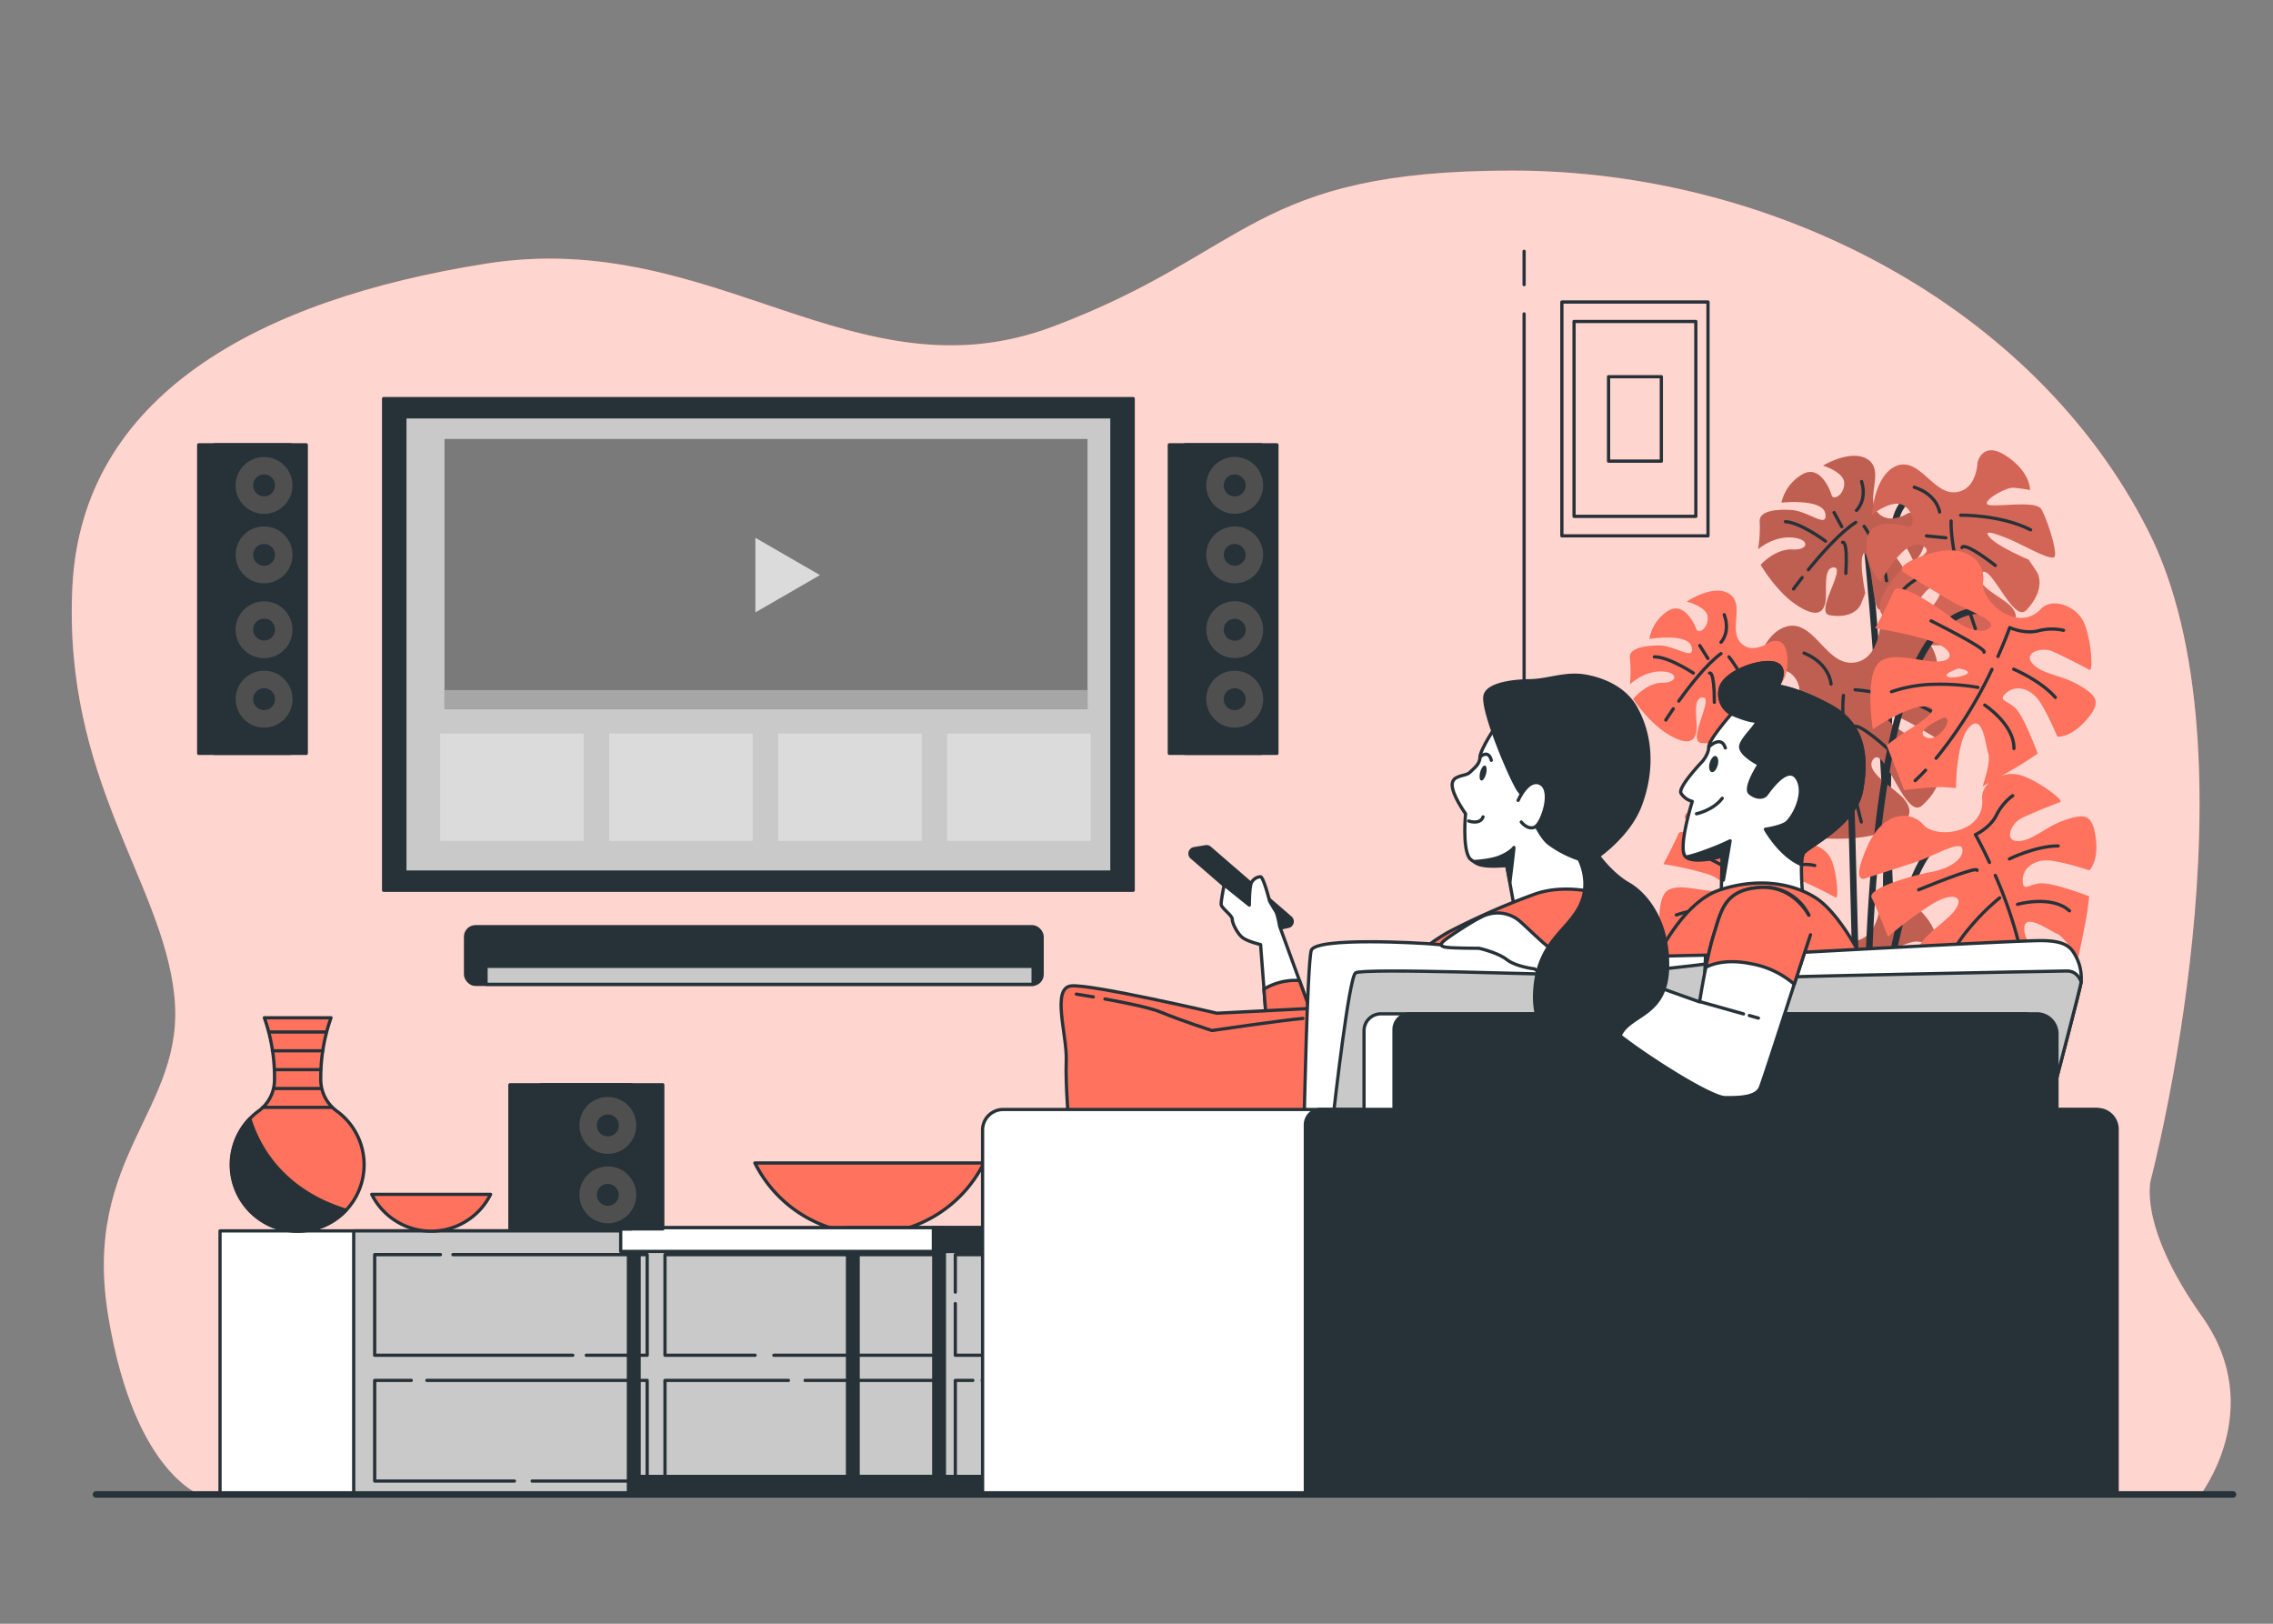 <svg xmlns="http://www.w3.org/2000/svg" viewBox="0 0 700 500"><rect x="0" y="0" width="700" height="500" fill="#808080" stroke="none"/><g id="freepik--background-simple--inject-13"><path d="M662.46,362.93s34.18-130.26-.92-199.54S546.07,52.53,465.7,52.53s-80.37,25-141.34,48S220,70.09,149.76,81.17,25.05,121.82,22.28,180.94,50,271.47,53.69,306.58s-28.64,49-20.33,98.84,29.57,55.43,29.57,55.43H677.24s21.25-26.79.93-55.43S662.46,362.93,662.46,362.93Z" style="fill:#FF725E"></path><path d="M662.46,362.93s34.18-130.26-.92-199.54S546.07,52.53,465.7,52.53s-80.37,25-141.34,48S220,70.09,149.76,81.17,25.05,121.82,22.28,180.94,50,271.47,53.69,306.58s-28.64,49-20.33,98.84,29.57,55.43,29.57,55.43H677.24s21.25-26.79.93-55.43S662.46,362.93,662.46,362.93Z" style="fill:#fff;opacity:0.7"></path></g><g id="freepik--Wall--inject-13"><line x1="469.37" y1="87.65" x2="469.37" y2="77.39" style="fill:#fff;stroke:#263238;stroke-linecap:round;stroke-linejoin:round"></line><line x1="469.37" y1="460.18" x2="469.37" y2="96.66" style="fill:#fff;stroke:#263238;stroke-linecap:round;stroke-linejoin:round"></line></g><g id="freepik--Picture--inject-13"><rect x="481" y="93" width="45" height="72" style="fill:none;stroke:#263238;stroke-linecap:round;stroke-linejoin:round"></rect><rect x="484.75" y="99" width="37.5" height="60" style="fill:none;stroke:#263238;stroke-linecap:round;stroke-linejoin:round"></rect><rect x="495.38" y="116" width="16.25" height="26" style="fill:none;stroke:#263238;stroke-linecap:round;stroke-linejoin:round"></rect></g><g id="freepik--Plants--inject-13"><path d="M600,154.1s-15.79-8.77-17,11.1S579,409.27,579,409.27" style="fill:none;stroke:#263238;stroke-linecap:round;stroke-linejoin:round;stroke-width:2px"></path><path d="M574.86,167s12.87,123.66,7,240.57" style="fill:none;stroke:#263238;stroke-linecap:round;stroke-linejoin:round;stroke-width:2px"></path><path d="M587.51,158.1s-6,3.86-9.48-.56,2.33-12.54-2.75-16-13.84,1.83-13.84,1.83,6.75,2,6.53,5.66-3.46,5.08-3.9,3.47-3.65-9.72-9.13-6.35a13.54,13.54,0,0,0-6.31,8.61s12.75-1.36,13.52,3.43-5.23-.83-10.49-1.14-10.06.46-9.72,3.65a41.44,41.44,0,0,1-.5,8.42s4.46-4,10.25-3.62,5.57,4,.31,3.71-9.78,4.71-9.78,4.71,4.79,8.2,10.89,12.26,8.3,2.6,9-.53-.93-11.14,2.75-10.92-6.1,13.89-1.39,14.7,8.48-.56,9.72-3.65l1.24-3.1s-1.64-8-.93-11.14,1.58.09,2.42,3.84,1.36,12.75,3,12.32,6.74-7,8-9.57-6.77-10.43-6.68-12,6.25,1.43,7.21,3.07a40.85,40.85,0,0,1,1.89,3.81s3.84-2.42,3.75-9.82S587.51,158.1,587.51,158.1Z" style="fill:#FF725E"></path><path d="M587.51,158.1s-6,3.86-9.48-.56,2.33-12.54-2.75-16-13.84,1.83-13.84,1.83,6.75,2,6.53,5.66-3.46,5.08-3.9,3.47-3.65-9.72-9.13-6.35a13.54,13.54,0,0,0-6.31,8.61s12.75-1.36,13.52,3.43-5.23-.83-10.49-1.14-10.06.46-9.72,3.65a41.44,41.44,0,0,1-.5,8.42s4.46-4,10.25-3.62,5.57,4,.31,3.71-9.78,4.71-9.78,4.71,4.79,8.2,10.89,12.26,8.3,2.6,9-.53-.93-11.14,2.75-10.92-6.1,13.89-1.39,14.7,8.48-.56,9.72-3.65l1.24-3.1s-1.64-8-.93-11.14,1.58.09,2.42,3.84,1.36,12.75,3,12.32,6.74-7,8-9.57-6.77-10.43-6.68-12,6.25,1.43,7.21,3.07a40.85,40.85,0,0,1,1.89,3.81s3.84-2.42,3.75-9.82S587.51,158.1,587.51,158.1Z" style="fill:#263238;opacity:0.3"></path><path d="M556.9,175.44c3.94-4.86,9.74-11.45,14.6-14.59" style="fill:none;stroke:#263238;stroke-linecap:round;stroke-linejoin:round"></path><path d="M552.34,181.37s1-1.41,2.65-3.51" style="fill:none;stroke:#263238;stroke-linecap:round;stroke-linejoin:round"></path><path d="M574.07,162.06s5.85,8.26,6.93,16.77" style="fill:none;stroke:#263238;stroke-linecap:round;stroke-linejoin:round"></path><path d="M567.45,167s1.64-1,1,9.56" style="fill:none;stroke:#263238;stroke-linecap:round;stroke-linejoin:round"></path><path d="M571.72,157.16s3.34-3,1.58-8.88" style="fill:none;stroke:#263238;stroke-linecap:round;stroke-linejoin:round"></path><line x1="567.2" y1="162.18" x2="564.82" y2="157.81" style="fill:none;stroke:#263238;stroke-linecap:round;stroke-linejoin:round"></line><path d="M562.18,166.64s-7.58-5.73-12.32-6" style="fill:none;stroke:#263238;stroke-linecap:round;stroke-linejoin:round"></path><path d="M609,142.5s-.24,8.68-7,9.1-11-10.87-17.9-8.15-7.61,15.1-7.61,15.1,6.59-5.41,10.13-2.68,2.71,6.93.81,6.27-12.22-3-12.58,4.81a16.42,16.42,0,0,0,4.31,12.19s7.33-13.69,12.66-11.2-4.4,4.67-8.3,9.73-6.39,10.39-3,12.22,8.09,6.23,8.09,6.23S587.72,189,592,183.4s7.83-2.84,3.93,2.22-2,13-2,13,11.49.79,19.7-2.55,8.26-6.53,5.62-9.38-11.79-6.66-9.06-10.2S620,192.07,624,187.91s5.22-8.88,3-12.23l-2.26-3.35s-9.14-3.82-11.79-6.66,1.17-1.52,5.49.2,13.7,7.33,14.36,5.42-2.4-11.52-4.15-14.49-15.07-.32-16.58-1.49,5.69-5.29,8-5.13a50.87,50.87,0,0,1,5.1.7s.2-5.48-7.27-10.44S609,142.5,609,142.5Z" style="fill:#FF725E"></path><path d="M609,142.5s-.24,8.68-7,9.1-11-10.87-17.9-8.15-7.61,15.1-7.61,15.1,6.59-5.41,10.13-2.68,2.71,6.93.81,6.27-12.22-3-12.58,4.81a16.42,16.42,0,0,0,4.31,12.19s7.33-13.69,12.66-11.2-4.4,4.67-8.3,9.73-6.39,10.39-3,12.22,8.09,6.23,8.09,6.23S587.72,189,592,183.4s7.83-2.84,3.93,2.22-2,13-2,13,11.49.79,19.7-2.55,8.26-6.53,5.62-9.38-11.79-6.66-9.06-10.2S620,192.07,624,187.91s5.22-8.88,3-12.23l-2.26-3.35s-9.14-3.82-11.79-6.66,1.17-1.52,5.49.2,13.7,7.33,14.36,5.42-2.4-11.52-4.15-14.49-15.07-.32-16.58-1.49,5.69-5.29,8-5.13a50.87,50.87,0,0,1,5.1.7s.2-5.48-7.27-10.44S609,142.5,609,142.5Z" style="fill:#263238;opacity:0.2"></path><path d="M605.53,185c-2.19-7.26-4.83-17.56-4.66-24.57" style="fill:none;stroke:#263238;stroke-linecap:round;stroke-linejoin:round"></path><path d="M608.35,193.57s-.72-2-1.71-5" style="fill:none;stroke:#263238;stroke-linecap:round;stroke-linejoin:round"></path><path d="M603.83,158.65s12.26-.22,21.52,4.5" style="fill:none;stroke:#263238;stroke-linecap:round;stroke-linejoin:round"></path><path d="M604.21,168.62s.16-2.3,10.27,5.49" style="fill:none;stroke:#263238;stroke-linecap:round;stroke-linejoin:round"></path><path d="M597.33,157.67s-.7-5.37-7.82-7.64" style="fill:none;stroke:#263238;stroke-linecap:round;stroke-linejoin:round"></path><line x1="599.27" y1="165.61" x2="593.27" y2="165.02" style="fill:none;stroke:#263238;stroke-linecap:round;stroke-linejoin:round"></line><path d="M600.31,173.67s-10.9,3.69-14.41,8.24" style="fill:none;stroke:#263238;stroke-linecap:round;stroke-linejoin:round"></path><path d="M536.29,200.27s34.49,117.82,33.91,206.08" style="fill:none;stroke:#263238;stroke-linecap:round;stroke-linejoin:round;stroke-width:2px"></path><path d="M578.81,194.25s-1.09,10-8.95,9.84S558.23,190.51,550,193s-10.2,16.7-10.2,16.7,8.11-5.62,11.94-2.13,2.48,8.25.34,7.31-13.82-4.59-15,4.36a19.06,19.06,0,0,0,3.83,14.48s9.75-15.12,15.67-11.73-5.53,5-10.5,10.44-8.36,11.38-4.58,13.82,8.75,8,8.75,8-.4-8.36,5.07-14.37,9.3-2.53,4.33,2.94-3.49,14.81-3.49,14.81,13.18,2,23-1.08,10.14-6.76,7.36-10.29-13-8.81-9.49-12.64,9.78,18.9,14.81,14.48,6.87-9.74,4.58-13.82l-2.29-4.08s-10.19-5.28-13-8.81,1.49-1.64,6.31.75,15.12,9.75,16.06,7.62-1.68-13.53-3.42-17.11-17.35-1.8-19-3.29,7.06-5.57,9.69-5.17a56.89,56.89,0,0,1,5.82,1.3s.75-6.32-7.4-12.74S578.81,194.25,578.81,194.25Z" style="fill:#FF725E"></path><path d="M578.81,194.25s-1.09,10-8.95,9.84S558.23,190.51,550,193s-10.2,16.7-10.2,16.7,8.11-5.62,11.94-2.13,2.48,8.25.34,7.31-13.82-4.59-15,4.36a19.06,19.06,0,0,0,3.83,14.48s9.75-15.12,15.67-11.73-5.53,5-10.5,10.44-8.36,11.38-4.58,13.82,8.75,8,8.75,8-.4-8.36,5.07-14.37,9.3-2.53,4.33,2.94-3.49,14.81-3.49,14.81,13.18,2,23-1.08,10.14-6.76,7.36-10.29-13-8.81-9.49-12.64,9.78,18.9,14.81,14.48,6.87-9.74,4.58-13.82l-2.29-4.08s-10.19-5.28-13-8.81,1.49-1.64,6.31.75,15.12,9.75,16.06,7.62-1.68-13.53-3.42-17.11-17.35-1.8-19-3.29,7.06-5.57,9.69-5.17a56.89,56.89,0,0,1,5.82,1.3s.75-6.32-7.4-12.74S578.81,194.25,578.81,194.25Z" style="fill:#263238;opacity:0.3"></path><path d="M570.78,242.93c-1.84-8.59-3.92-20.72-3.06-28.79" style="fill:none;stroke:#263238;stroke-linecap:round;stroke-linejoin:round"></path><path d="M573.22,253.12s-.64-2.34-1.5-6" style="fill:none;stroke:#263238;stroke-linecap:round;stroke-linejoin:round"></path><path d="M571.3,212.4s14.17.9,24.41,7.22" style="fill:none;stroke:#263238;stroke-linecap:round;stroke-linejoin:round"></path><path d="M570.8,223.93s.39-2.63,11.33,7.32" style="fill:none;stroke:#263238;stroke-linecap:round;stroke-linejoin:round"></path><path d="M563.89,210.65s-.3-6.26-8.3-9.55" style="fill:none;stroke:#263238;stroke-linecap:round;stroke-linejoin:round"></path><line x1="565.38" y1="220" x2="558.52" y2="218.76" style="fill:none;stroke:#263238;stroke-linecap:round;stroke-linejoin:round"></line><path d="M565.82,229.4s-12.93,3.23-17.41,8.15" style="fill:none;stroke:#263238;stroke-linecap:round;stroke-linejoin:round"></path><path d="M578.81,280s-1.09,10-8.95,9.84-11.63-13.58-19.89-11.1-10.2,16.7-10.2,16.7,8.11-5.61,11.94-2.13,2.48,8.26.34,7.31-13.82-4.58-15,4.37a19,19,0,0,0,3.83,14.47s9.75-15.11,15.67-11.73-5.53,5-10.5,10.44-8.36,11.38-4.58,13.82,8.75,8,8.75,8-.4-8.35,5.07-14.37,9.3-2.53,4.33,2.94-3.49,14.82-3.49,14.82,13.18,2,23-1.09,10.14-6.76,7.36-10.29-13-8.8-9.49-12.63,9.78,18.9,14.81,14.48,6.87-9.75,4.58-13.83l-2.29-4.08s-10.19-5.27-13-8.8,1.49-1.64,6.31.75,15.12,9.75,16.06,7.61-1.68-13.52-3.42-17.11-17.35-1.79-19-3.29,7.06-5.56,9.69-5.16a58.21,58.21,0,0,1,5.82,1.29s.75-6.31-7.4-12.73S578.81,280,578.81,280Z" style="fill:#FF725E"></path><path d="M578.81,280s-1.09,10-8.95,9.84-11.63-13.58-19.89-11.1-10.2,16.7-10.2,16.7,8.11-5.61,11.94-2.13,2.48,8.26.34,7.31-13.82-4.58-15,4.37a19,19,0,0,0,3.83,14.47s9.75-15.11,15.67-11.73-5.53,5-10.5,10.44-8.36,11.38-4.58,13.82,8.75,8,8.75,8-.4-8.35,5.07-14.37,9.3-2.53,4.33,2.94-3.49,14.82-3.49,14.82,13.18,2,23-1.09,10.14-6.76,7.36-10.29-13-8.8-9.49-12.63,9.78,18.9,14.81,14.48,6.87-9.75,4.58-13.83l-2.29-4.08s-10.19-5.27-13-8.8,1.49-1.64,6.31.75,15.12,9.75,16.06,7.61-1.68-13.52-3.42-17.11-17.35-1.79-19-3.29,7.06-5.56,9.69-5.16a58.21,58.21,0,0,1,5.82,1.29s.75-6.31-7.4-12.73S578.81,280,578.81,280Z" style="fill:#263238;opacity:0.3"></path><path d="M570.78,328.67c-1.84-8.58-3.92-20.71-3.06-28.79" style="fill:none;stroke:#263238;stroke-linecap:round;stroke-linejoin:round"></path><path d="M573.22,338.87s-.64-2.34-1.5-6" style="fill:none;stroke:#263238;stroke-linecap:round;stroke-linejoin:round"></path><path d="M571.3,298.14s14.17.9,24.41,7.22" style="fill:none;stroke:#263238;stroke-linecap:round;stroke-linejoin:round"></path><path d="M570.8,309.68s.39-2.64,11.33,7.31" style="fill:none;stroke:#263238;stroke-linecap:round;stroke-linejoin:round"></path><path d="M563.89,296.4s-.3-6.27-8.3-9.55" style="fill:none;stroke:#263238;stroke-linecap:round;stroke-linejoin:round"></path><line x1="565.38" y1="305.75" x2="558.52" y2="304.5" style="fill:none;stroke:#263238;stroke-linecap:round;stroke-linejoin:round"></line><path d="M565.82,315.15s-12.93,3.22-17.41,8.14" style="fill:none;stroke:#263238;stroke-linecap:round;stroke-linejoin:round"></path><path d="M549.74,269.83s22.21,112,24.55,137.1l-4.68-179.18" style="fill:none;stroke:#263238;stroke-linecap:round;stroke-linejoin:round;stroke-width:2px"></path><path d="M603.51,257.56c-29.22-5.26-29.22,149.37-29.22,149.37" style="fill:none;stroke:#263238;stroke-linecap:round;stroke-linejoin:round;stroke-width:2px"></path><path d="M577.79,406.35S560.84,188,609.94,188" style="fill:none;stroke:#263238;stroke-linecap:round;stroke-linejoin:round;stroke-width:2px"></path><path d="M592.38,254c-4-4.49-12.48-4.49-17.47,7s-.5,9.48-.5,9.48,9.48-3,15.47-5,14-7,14.47-4-4,6-9.48,7-20,5-18.46,8,5,12,5,12a127.36,127.36,0,0,1,13.47-10c6.49-4,10.48-2.5,7,2s-13.47,9.48-11.48,15.47,14,13.48,14,13.48,1.5-12.48,5-16.47,3.5.5,2.5,7.48a81.19,81.19,0,0,0-1,9l14,5s5-7.49,7.49-10l2.5-2.5s-11-9.48-11.48-15.47,7.48,0,10,1,6.49,8,6.49,8,2.49-11.48,3-15.47l.5-4s-10.48-4-14.47-4-6,3-6-1,4-6.49,8.48-6,12,3,12,3,3-2.5,2-10-3.5-7.48-9.49-5.48-10,6.48-14.47,6.48-2-5.49,1-7,10.48-4.49,12-5-8-7.49-13-8.49-11.45,2.52-11,7.49C611.34,256.51,596.37,258.5,592.38,254Z" style="fill:#FF725E"></path><path d="M624.5,305.39c.15,1.51.26,3,.31,4.51" style="fill:none;stroke:#263238;stroke-linecap:round;stroke-linejoin:round"></path><path d="M614.48,269.57a132.74,132.74,0,0,1,9.39,30.92" style="fill:none;stroke:#263238;stroke-linecap:round;stroke-linejoin:round"></path><path d="M612.68,265.56c-2.47-5.31-4.33-8.55-4.33-8.55s4.49-2,6.48-6a16.71,16.71,0,0,1,5-6" style="fill:none;stroke:#263238;stroke-linecap:round;stroke-linejoin:round"></path><path d="M590.88,274s18-7.48,18-6" style="fill:none;stroke:#263238;stroke-linecap:round;stroke-linejoin:round"></path><path d="M618.83,264.49s8-4,15-4" style="fill:none;stroke:#263238;stroke-linecap:round;stroke-linejoin:round"></path><path d="M615.83,276.47a68.94,68.94,0,0,0-9.48,9.48,43.09,43.09,0,0,0-7,11.48" style="fill:none;stroke:#263238;stroke-linecap:round;stroke-linejoin:round"></path><path d="M621.32,278.47s10.48-3,16,2" style="fill:none;stroke:#263238;stroke-linecap:round;stroke-linejoin:round"></path><path d="M640.3,211c-5.43-3.22-11.44-3.29-14.38-6.68s2.83-5.11,5.93-3.83,10.26,5,11.62,5.78.42-10.94-2.1-15.36-9.41-7-12.85-3.39c-7.26,7.63-18.58-2.37-17.81-8.33s-4.79-12.36-16.72-8.61-7.49,5.84-7.49,5.84,8.48,5.2,13.91,8.41,14.43,6,12.5,8.31-7.14.91-11.49-2.58-16.85-11.8-18.13-8.7-5.78,11.62-5.78,11.62a127.31,127.31,0,0,1,16.37,3.63c7.27,2.28,8.76,6.27,3.08,6.58s-16-4-19.21,1.48-1,19.38-1,19.38,10.41-7.05,15.71-7,1.91,3-4,6.79a79.9,79.9,0,0,0-7.43,5.14l5.39,13.82s8.92-1.14,12.44-.89l3.52.25s0-14.51,4.16-18.81,4.91,5.65,5.79,8.19-1.78,10.14-1.78,10.14,10.31-5.64,13.65-7.89l3.34-2.24s-3.86-10.53-6.47-13.54-6.19-2.56-3.17-5.18,7.51-1.24,10.08,2.48,5.59,11,5.59,11,3.85.63,8.85-5S645.74,214.25,640.3,211Zm-47.22,16c-4-2,5.49-6,5.49-6C602.06,220.52,597.07,229,593.08,227Zm6.72-18.63c-1.7-.85,3.4-2.55,3.4-2.55C610.58,207.24,601.5,209.23,599.8,208.38Z" style="fill:#FF725E"></path><path d="M593,237.17c-1,1.1-2.1,2.17-3.2,3.2" style="fill:none;stroke:#263238;stroke-linecap:round;stroke-linejoin:round"></path><path d="M613.45,206.12a131.89,131.89,0,0,1-17.19,27.36" style="fill:none;stroke:#263238;stroke-linecap:round;stroke-linejoin:round"></path><path d="M615.3,202.14c2.39-5.36,3.62-8.89,3.62-8.89s4.45,2.09,8.77,1a16.67,16.67,0,0,1,7.8-.16" style="fill:none;stroke:#263238;stroke-linecap:round;stroke-linejoin:round"></path><path d="M611,200.83c1.13-1-16.3-9.64-16.3-9.64" style="fill:none;stroke:#263238;stroke-linecap:round;stroke-linejoin:round"></path><path d="M620.14,206.07s8.25,3.42,12.83,8.69" style="fill:none;stroke:#263238;stroke-linecap:round;stroke-linejoin:round"></path><path d="M609.13,211.67a68.53,68.53,0,0,0-13.38-.95A43,43,0,0,0,582.51,213" style="fill:none;stroke:#263238;stroke-linecap:round;stroke-linejoin:round"></path><path d="M611.22,217.12s9.13,5.95,9,13.37" style="fill:none;stroke:#263238;stroke-linecap:round;stroke-linejoin:round"></path><path d="M562.76,280.18c-4.37-2.58-9.21-2.64-11.58-5.37s2.29-4.11,4.77-3.08,8.26,4,9.36,4.65.33-8.8-1.69-12.36-7.57-5.63-10.34-2.73c-5.85,6.14-15-1.9-14.33-6.7s-3.86-10-13.46-6.93-6,4.7-6,4.7,6.82,4.18,11.19,6.77,11.62,4.8,10.07,6.69-5.75.73-9.25-2.08-13.57-9.5-14.6-7-4.64,9.35-4.64,9.35A102.24,102.24,0,0,1,525.4,269c5.85,1.83,7.05,5.05,2.47,5.3s-12.87-3.19-15.45,1.18-.82,15.6-.82,15.6,8.37-5.67,12.64-5.65,1.54,2.38-3.23,5.46a67.57,67.57,0,0,0-6,4.13l4.34,11.13a80,80,0,0,1,10-.72l2.83.2s0-11.67,3.35-15.14,4,4.55,4.66,6.6-1.43,8.15-1.43,8.15,8.29-4.54,11-6.34l2.69-1.8s-3.11-8.48-5.21-10.9-5-2.06-2.56-4.17,6-1,8.12,2a62.2,62.2,0,0,1,4.5,8.85s3.09.51,7.12-4.05S567.13,282.77,562.76,280.18Zm-38,12.86c-3.21-1.61,4.42-4.82,4.42-4.82C532,287.82,528,294.64,524.75,293Zm5.41-15c-1.37-.69,2.74-2.06,2.74-2.06C538.84,277.13,531.53,278.73,530.16,278.05Z" style="fill:#FF725E"></path><path d="M524.67,301.22c-.84.88-1.69,1.74-2.58,2.57" style="fill:none;stroke:#263238;stroke-linecap:round;stroke-linejoin:round"></path><path d="M541.15,276.23a106.3,106.3,0,0,1-13.84,22" style="fill:none;stroke:#263238;stroke-linecap:round;stroke-linejoin:round"></path><path d="M542.64,273c1.92-4.31,2.91-7.15,2.91-7.15a11.87,11.87,0,0,0,7.06.79,13.29,13.29,0,0,1,6.27-.13" style="fill:none;stroke:#263238;stroke-linecap:round;stroke-linejoin:round"></path><path d="M526,264.21s14,7,13.11,7.76" style="fill:none;stroke:#263238;stroke-linecap:round;stroke-linejoin:round"></path><path d="M546.53,276.19s6.64,2.75,10.32,7" style="fill:none;stroke:#263238;stroke-linecap:round;stroke-linejoin:round"></path><path d="M537.67,280.69a55.23,55.23,0,0,0-10.76-.76,34.71,34.71,0,0,0-10.66,1.81" style="fill:none;stroke:#263238;stroke-linecap:round;stroke-linejoin:round"></path><path d="M539.36,285.08s7.34,4.79,7.21,10.76" style="fill:none;stroke:#263238;stroke-linecap:round;stroke-linejoin:round"></path><path d="M544.93,197.78s-5.49,4-9,0,1.5-12-3.49-15-13,2.49-13,2.49,6.49,1.5,6.49,5-3,5-3.49,3.5-4-9-9-5.49a12.84,12.84,0,0,0-5.49,8.48s12-2,13,2.49-5-.49-10-.49-9.48,1-9,4a39.21,39.21,0,0,1,0,8s4-4,9.49-4,5.49,3.49.5,3.49-9,5-9,5,5,7.49,11,11,8,2,8.49-1-1.5-10.48,2-10.48-5,13.48-.5,14,8-1,9-4l1-3s-2-7.48-1.49-10.48,1.49,0,2.49,3.49,2,12,3.49,11.48,6-7,7-9.48-7-9.48-7-11,6,1,7,2.5a37.83,37.83,0,0,1,2,3.49s3.49-2.49,3-9.48S544.93,197.78,544.93,197.78Z" style="fill:#FF725E"></path><path d="M517,215.88c3.45-4.82,8.56-11.37,13-14.61" style="fill:none;stroke:#263238;stroke-linecap:round;stroke-linejoin:round"></path><path d="M513,221.73s.88-1.38,2.31-3.47" style="fill:none;stroke:#263238;stroke-linecap:round;stroke-linejoin:round"></path><path d="M532.46,202.27s6,7.48,7.48,15.47" style="fill:none;stroke:#263238;stroke-linecap:round;stroke-linejoin:round"></path><path d="M526.47,207.26s1.49-1,1.49,9" style="fill:none;stroke:#263238;stroke-linecap:round;stroke-linejoin:round"></path><path d="M530,197.78s3-3,1-8.49" style="fill:none;stroke:#263238;stroke-linecap:round;stroke-linejoin:round"></path><line x1="525.97" y1="202.77" x2="523.47" y2="198.78" style="fill:none;stroke:#263238;stroke-linecap:round;stroke-linejoin:round"></line><path d="M521.48,207.26s-7.49-5-12-5" style="fill:none;stroke:#263238;stroke-linecap:round;stroke-linejoin:round"></path><path d="M599.59,329.65s-5.49,4-9,0,1.5-12-3.49-15-13,2.5-13,2.5,6.48,1.49,6.48,5-3,5-3.49,3.49-4-9-9-5.49a12.87,12.87,0,0,0-5.49,8.49s12-2,13,2.49-5-.5-10-.5-9.48,1-9,4a39.29,39.29,0,0,1,0,8s4-4,9.48-4,5.49,3.49.5,3.49-9,5-9,5,5,7.49,11,11,8,2,8.48-1-1.5-10.48,2-10.48-5,13.47-.5,14,8-1,9-4l1-3s-2-7.49-1.5-10.48,1.5,0,2.5,3.49,2,12,3.49,11.48,6-7,7-9.48-7-9.48-7-11,6,1,7,2.49,2,3.5,2,3.5,3.5-2.5,3-9.49S599.59,329.65,599.59,329.65Z" style="fill:#FF725E"></path><path d="M571.63,347.75c3.45-4.82,8.57-11.36,13-14.6" style="fill:none;stroke:#263238;stroke-linecap:round;stroke-linejoin:round"></path><path d="M567.65,353.61s.88-1.39,2.31-3.47" style="fill:none;stroke:#263238;stroke-linecap:round;stroke-linejoin:round"></path><path d="M587.11,334.14s6,7.49,7.49,15.47" style="fill:none;stroke:#263238;stroke-linecap:round;stroke-linejoin:round"></path><path d="M581.12,339.14s1.5-1,1.5,9" style="fill:none;stroke:#263238;stroke-linecap:round;stroke-linejoin:round"></path><path d="M584.62,329.65s3-3,1-8.48" style="fill:none;stroke:#263238;stroke-linecap:round;stroke-linejoin:round"></path><line x1="580.62" y1="334.64" x2="578.13" y2="330.65" style="fill:none;stroke:#263238;stroke-linecap:round;stroke-linejoin:round"></line><path d="M576.13,339.14s-7.48-5-12-5" style="fill:none;stroke:#263238;stroke-linecap:round;stroke-linejoin:round"></path><rect x="556.75" y="404.65" width="38.58" height="55.53" style="fill:#263238;stroke:#263238;stroke-linecap:round;stroke-linejoin:round;stroke-width:2px"></rect></g><g id="freepik--Furniture--inject-13"><rect x="67.76" y="379.03" width="283.9" height="81.14" style="fill:#fff;stroke:#263238;stroke-linecap:round;stroke-linejoin:round"></rect><rect x="108.93" y="379.03" width="274.36" height="81.14" style="fill:#c9c9c9;stroke:#263238;stroke-linecap:round;stroke-linejoin:round"></rect><polyline points="139.49 386.34 199.31 386.34 199.31 417.32 180.56 417.32" style="fill:none;stroke:#263238;stroke-linecap:round;stroke-linejoin:round"></polyline><polyline points="176.39 417.32 115.39 417.32 115.39 386.34 135.64 386.34" style="fill:none;stroke:#263238;stroke-linecap:round;stroke-linejoin:round"></polyline><polyline points="158.42 456.06 115.39 456.06 115.39 425.07 126.66 425.07" style="fill:none;stroke:#263238;stroke-linecap:round;stroke-linejoin:round"></polyline><polyline points="131.47 425.07 199.31 425.07 199.31 456.06 163.88 456.06" style="fill:none;stroke:#263238;stroke-linecap:round;stroke-linejoin:round"></polyline><polyline points="232.54 417.32 204.79 417.32 204.79 386.34 288.72 386.34 288.72 417.32 238.32 417.32" style="fill:none;stroke:#263238;stroke-linecap:round;stroke-linejoin:round"></polyline><polyline points="247.94 425.07 288.72 425.07 288.72 456.06 204.79 456.06 204.79 425.07 242.81 425.07" style="fill:none;stroke:#263238;stroke-linecap:round;stroke-linejoin:round"></polyline><polyline points="294.2 397.89 294.2 386.34 378.13 386.34 378.13 417.32 294.2 417.32 294.2 401.42" style="fill:none;stroke:#263238;stroke-linecap:round;stroke-linejoin:round"></polyline><polyline points="302.49 425.07 378.13 425.07 378.13 456.06 294.2 456.06 294.2 425.07 299.6 425.07" style="fill:none;stroke:#263238;stroke-linecap:round;stroke-linejoin:round"></polyline><path d="M112.13,358.65a20.46,20.46,0,1,1-35.2-14.17,19.46,19.46,0,0,1,2.78-2.42,11.87,11.87,0,0,0,4.83-9.64v-.71a55.14,55.14,0,0,0-3.13-18.31h20.53l-.16.46a55.13,55.13,0,0,0-3,17.86v.7a12,12,0,0,0,4.92,9.7A20.4,20.4,0,0,1,112.13,358.65Z" style="fill:#FF725E;stroke:#263238;stroke-linecap:round;stroke-linejoin:round"></path><path d="M114.48,367.78a20.44,20.44,0,0,0,36.6,0Z" style="fill:#FF725E;stroke:#263238;stroke-linecap:round;stroke-linejoin:round"></path><line x1="82.93" y1="317.78" x2="100.34" y2="317.78" style="fill:none;stroke:#263238;stroke-linecap:round;stroke-linejoin:round"></line><line x1="83.87" y1="323.58" x2="99.4" y2="323.58" style="fill:none;stroke:#263238;stroke-linecap:round;stroke-linejoin:round"></line><line x1="84.5" y1="329.38" x2="98.77" y2="329.38" style="fill:none;stroke:#263238;stroke-linecap:round;stroke-linejoin:round"></line><line x1="84.34" y1="335.19" x2="98.93" y2="335.19" style="fill:none;stroke:#263238;stroke-linecap:round;stroke-linejoin:round"></line><line x1="80.89" y1="340.99" x2="102.22" y2="340.99" style="fill:none;stroke:#263238;stroke-linecap:round;stroke-linejoin:round"></line><path d="M106.57,372.67a20.45,20.45,0,1,1-29.64-28.19C79,351.33,85.67,366.25,106.57,372.67Z" style="fill:#263238;stroke:#263238;stroke-linecap:round;stroke-linejoin:round"></path></g><g id="freepik--Table--inject-13"><path d="M232.48,358.12a39.39,39.39,0,0,0,70.52,0Z" style="fill:#FF725E;stroke:#263238;stroke-linecap:round;stroke-linejoin:round"></path><path d="M358.21,378.05H261v82.13h97.31v-82C358.31,378.12,358.27,378.05,358.21,378.05ZM355,454.64H264.28V383.58h90.65c.05,0,.09.08.09.17Z" style="fill:#263238;stroke:#263238;stroke-linecap:round;stroke-linejoin:round"></path><path d="M290.75,378.05H193.53v82.13h97.31v-82C290.84,378.12,290.8,378.05,290.75,378.05Zm-3.19,76.59H196.82V383.58h90.64c.05,0,.1.08.1.17Z" style="fill:#263238;stroke:#263238;stroke-linecap:round;stroke-linejoin:round"></path><path d="M191.15,378.05h170a.18.18,0,0,1,.18.18v7.12a0,0,0,0,1,0,0H191.15a0,0,0,0,1,0,0v-7.29A0,0,0,0,1,191.15,378.05Z" style="fill:#fff;stroke:#263238;stroke-linecap:round;stroke-linejoin:round"></path><path d="M287.44,378.05h73.69a.18.18,0,0,1,.18.18v7.12a0,0,0,0,1,0,0H287.44a0,0,0,0,1,0,0v-7.29A0,0,0,0,1,287.44,378.05Z" style="fill:#263238;stroke:#263238;stroke-linecap:round;stroke-linejoin:round"></path></g><g id="freepik--TV--inject-13"><rect x="118.14" y="122.74" width="230.84" height="151.4" style="fill:#263238;stroke:#263238;stroke-linecap:round;stroke-linejoin:round"></rect><rect x="124.68" y="128.35" width="217.75" height="140.18" style="fill:#c9c9c9;stroke:#263238;stroke-linecap:round;stroke-linejoin:round"></rect><rect x="135.56" y="225.88" width="44.19" height="33.06" style="fill:#dbdbdb"></rect><rect x="187.61" y="225.88" width="44.19" height="33.06" style="fill:#dbdbdb"></rect><rect x="239.66" y="225.88" width="44.19" height="33.06" style="fill:#dbdbdb"></rect><rect x="291.71" y="225.88" width="44.19" height="33.06" style="fill:#dbdbdb"></rect><rect x="136.89" y="135.17" width="198.02" height="83.11" style="fill:#7a7a7a"></rect><rect x="136.89" y="212.5" width="198.02" height="5.78" style="fill:#a6a6a6"></rect><polygon points="252.52 177.09 232.63 165.61 232.63 188.57 252.52 177.09" style="fill:#dbdbdb"></polygon></g><g id="freepik--Speakers--inject-13"><rect x="61.2" y="136.98" width="28.29" height="95" style="fill:#263238;stroke:#263238;stroke-linecap:round;stroke-linejoin:round"></rect><rect x="66.03" y="136.98" width="28.29" height="95" style="fill:#263238;stroke:#263238;stroke-linecap:round;stroke-linejoin:round"></rect><circle cx="81.33" cy="149.47" r="9.26" transform="translate(-59.84 54.45) rotate(-27.5)" style="fill:#4f4f4f;stroke:#263238;stroke-linecap:round;stroke-linejoin:round"></circle><path d="M84.2,149.47a2.87,2.87,0,1,1-2.87-2.87A2.87,2.87,0,0,1,84.2,149.47Z" style="fill:#263238;stroke:#263238;stroke-linecap:round;stroke-linejoin:round"></path><circle cx="81.33" cy="170.86" r="9.26" style="fill:#4f4f4f;stroke:#263238;stroke-linecap:round;stroke-linejoin:round"></circle><circle cx="81.33" cy="170.86" r="2.87" style="fill:#263238;stroke:#263238;stroke-linecap:round;stroke-linejoin:round"></circle><circle cx="81.33" cy="193.91" r="9.26" transform="translate(-80.36 59.48) rotate(-27.5)" style="fill:#4f4f4f;stroke:#263238;stroke-linecap:round;stroke-linejoin:round"></circle><path d="M84.2,193.91A2.87,2.87,0,1,1,81.33,191,2.87,2.87,0,0,1,84.2,193.91Z" style="fill:#263238;stroke:#263238;stroke-linecap:round;stroke-linejoin:round"></path><circle cx="81.33" cy="215.3" r="9.26" style="fill:#4f4f4f;stroke:#263238;stroke-linecap:round;stroke-linejoin:round"></circle><path d="M84.2,215.3a2.87,2.87,0,1,1-2.87-2.87A2.87,2.87,0,0,1,84.2,215.3Z" style="fill:#263238;stroke:#263238;stroke-linecap:round;stroke-linejoin:round"></path><rect x="360.11" y="136.98" width="28.29" height="95" style="fill:#263238;stroke:#263238;stroke-linecap:round;stroke-linejoin:round"></rect><rect x="364.95" y="136.98" width="28.29" height="95" style="fill:#263238;stroke:#263238;stroke-linecap:round;stroke-linejoin:round"></rect><circle cx="380.24" cy="149.47" r="9.26" transform="translate(-28.27 155.94) rotate(-22.37)" style="fill:#4f4f4f;stroke:#263238;stroke-linecap:round;stroke-linejoin:round"></circle><path d="M383.12,149.47a2.88,2.88,0,1,1-2.88-2.87A2.88,2.88,0,0,1,383.12,149.47Z" style="fill:#263238;stroke:#263238;stroke-linecap:round;stroke-linejoin:round"></path><circle cx="380.24" cy="170.86" r="9.26" style="fill:#4f4f4f;stroke:#263238;stroke-linecap:round;stroke-linejoin:round"></circle><circle cx="380.24" cy="170.86" r="2.87" style="fill:#263238;stroke:#263238;stroke-linecap:round;stroke-linejoin:round"></circle><circle cx="380.24" cy="193.91" r="9.26" transform="translate(-45.18 159.28) rotate(-22.37)" style="fill:#4f4f4f;stroke:#263238;stroke-linecap:round;stroke-linejoin:round"></circle><path d="M383.12,193.91a2.88,2.88,0,1,1-2.88-2.87A2.88,2.88,0,0,1,383.12,193.91Z" style="fill:#263238;stroke:#263238;stroke-linecap:round;stroke-linejoin:round"></path><circle cx="380.24" cy="215.3" r="9.26" style="fill:#4f4f4f;stroke:#263238;stroke-linecap:round;stroke-linejoin:round"></circle><path d="M383.12,215.3a2.88,2.88,0,1,1-2.88-2.87A2.88,2.88,0,0,1,383.12,215.3Z" style="fill:#263238;stroke:#263238;stroke-linecap:round;stroke-linejoin:round"></path><rect x="143.37" y="285.36" width="177.57" height="17.76" rx="3.08" style="fill:#263238;stroke:#263238;stroke-linecap:round;stroke-linejoin:round"></rect><path d="M149.68,303.11H318.16v-5.55H149.68Z" style="fill:#c9c9c9;stroke:#263238;stroke-linecap:round;stroke-linejoin:round"></path><rect x="157.03" y="334.04" width="37.45" height="44.38" style="fill:#263238;stroke:#263238;stroke-linecap:round;stroke-linejoin:round"></rect><rect x="166.66" y="334.04" width="37.45" height="44.38" style="fill:#263238;stroke:#263238;stroke-linecap:round;stroke-linejoin:round"></rect><circle cx="187.19" cy="346.54" r="9.26" style="fill:#4f4f4f;stroke:#263238;stroke-linecap:round;stroke-linejoin:round"></circle><path d="M190.07,346.54a2.88,2.88,0,1,1-2.88-2.87A2.87,2.87,0,0,1,190.07,346.54Z" style="fill:#263238;stroke:#263238;stroke-linecap:round;stroke-linejoin:round"></path><circle cx="187.19" cy="367.93" r="9.26" style="fill:#4f4f4f;stroke:#263238;stroke-linecap:round;stroke-linejoin:round"></circle><circle cx="187.19" cy="367.93" r="2.87" style="fill:#263238;stroke:#263238;stroke-linecap:round;stroke-linejoin:round"></circle></g><g id="freepik--Characters--inject-13"><path d="M533.24,219.79s-7,7.94-7,10.16-1.91,4.44-1.91,4.44-7.62,7.94-6.66,9.84a5.85,5.85,0,0,0,3.49,2.54s-4.76,15.24-1.91,17.15,11.11-.32,11.11-.32l-.31,12.7s11.11-4.76,18.09-2.86l7,1.9s-1-10.79.31-12.69,15.88-8.89,17.78-19,1-20.32-9.2-26-16.51-6.35-16.51-6.35,3.49-5.72-1-7-16.19,2.86-16.82,8.26A6.92,6.92,0,0,0,533.24,219.79Z" style="fill:#fff;stroke:#263238;stroke-linecap:round;stroke-linejoin:round"></path><path d="M519.27,263.92a46.85,46.85,0,0,0,6.15-1.9,74.84,74.84,0,0,0,7.39-3.1L530.75,271l-.37-7.37S522.08,266.16,519.27,263.92Z" style="fill:#263238;stroke:#263238;stroke-linecap:round;stroke-linejoin:round"></path><path d="M529,235.59c-.35,1.37-1.2,2.35-1.88,2.17s-1-1.43-.61-2.8,1.19-2.35,1.87-2.17S529.38,234.22,529,235.59Z" style="fill:#263238"></path><path d="M526.26,230s3.81-3.81,5.08.32" style="fill:none;stroke:#263238;stroke-linecap:round;stroke-linejoin:round"></path><path d="M522.45,250.58s5.08-1,7.93-4.76" style="fill:none;stroke:#263238;stroke-linecap:round;stroke-linejoin:round"></path><path d="M573.56,295.34s-7-14.28-14.6-19-18.42-6-29.53-2.23-19.68,20.64-20.95,25.4a50.07,50.07,0,0,1-4.13,9.84h70.8Z" style="fill:#FF725E;stroke:#263238;stroke-linecap:round;stroke-linejoin:round"></path><path d="M573.24,243.6c1.91-10.16,1-20.32-9.2-26s-16.51-6.35-16.51-6.35,3.49-5.72-1-7-16.19,2.86-16.82,8.26a6.92,6.92,0,0,0,3.49,7.3s5.08,2.22,7.3,2.22-4.44,5.4-4.44,7.94,5.71,5.39,5.71,5.39-4.76,7.31-2.85,8.89,4.12,1.59,5.08.32,6.66-9.52,9.52-4.76-1.59,12.38-3.49,13.65-6.35,1.9-6.35,1.9,4.46,8.11,11.12,10.88a8.54,8.54,0,0,1,.62-3.57C556.73,260.74,571.34,253.76,573.24,243.6Z" style="fill:#263238;stroke:#263238;stroke-linecap:round;stroke-linejoin:round"></path><path d="M367,264l25,21.66a1.54,1.54,0,0,0,1.33.34l3.42-.74a1.54,1.54,0,0,0,.68-2.66l-24.86-21.51a1.52,1.52,0,0,0-1.26-.35l-3.55.59A1.53,1.53,0,0,0,367,264Z" style="fill:#263238;stroke:#263238;stroke-linecap:round;stroke-linejoin:round"></path><path d="M406.25,318.58,394.1,285.25s-.62-3.74-1.25-4.68-1.87-3.11-1.87-3.11-1.86-7.48-2.8-7.48a3.34,3.34,0,0,0-2.8,1.87c-.63,1.25-.63,6.86-.63,6.86L377,272.48s-.94,4.67-.94,5.91,3.43,3.43,3.43,4.68,1.56,4.36,3.11,5.6,5.61,2.19,5.61,2.19l2.49,32.39L407.5,322Z" style="fill:#fff;stroke:#263238;stroke-linecap:round;stroke-linejoin:round"></path><path d="M400.18,301.93a18.77,18.77,0,0,0-10.94,2.65l1.43,18.67L407.5,322l-1.25-3.43Z" style="fill:#FF725E;stroke:#263238;stroke-linecap:round;stroke-linejoin:round"></path><path d="M460.86,223.28s-5.08,7.62-5.08,9.84-1.9,3.49-3.17,4.76-5.4.64-5.4,3.81,4.13,8.89,4.13,8.89-.95,9.84,1,13.34S464,266.46,464,266.46l2.54,14s12.69-3.49,15.87-3.49h7.62L489.43,262s4.13-5.4,4.13-15.87-19.05-24.76-23.49-25.4S460.86,223.28,460.86,223.28Z" style="fill:#fff;stroke:#263238;stroke-linecap:round;stroke-linejoin:round"></path><path d="M454,265.29a34.73,34.73,0,0,0,5.33-.69c3.78-.69,6.71-3.09,6.88-3.61s-1.2,10.49-1.2,10.49l-1-5S455.92,267.53,454,265.29Z" style="fill:#263238;stroke:#263238;stroke-linecap:round;stroke-linejoin:round"></path><path d="M452.29,252.81s3.49,1.27,4.44-1.27" style="fill:none;stroke:#263238;stroke-linecap:round;stroke-linejoin:round"></path><path d="M457.66,238.28c-.32,1.27-1,2.2-1.51,2.07s-.66-1.27-.34-2.54,1-2.2,1.51-2.08S458,237,457.66,238.28Z" style="fill:#263238"></path><path d="M455.78,233.12s2.54-2.54,3.49,1" style="fill:none;stroke:#263238;stroke-linecap:round;stroke-linejoin:round"></path><path d="M493.24,275.34s-10.79-3.49-20.63,0a219.56,219.56,0,0,0-26.67,11.75c-3.81,2.22-9.21,5.71-10.16,8.57s-2.22,12.07-2.22,12.07h78.73s-5.08-26.35-9.52-29.21A22.34,22.34,0,0,0,493.24,275.34Z" style="fill:#FF725E;stroke:#263238;stroke-linecap:round;stroke-linejoin:round"></path><path d="M404.69,310.48,374.79,312s-38.63-9-44.86-8.41-1.25,15.26-1.56,23.05.93,20.87.93,20.87H405Z" style="fill:#FF725E;stroke:#263238;stroke-linecap:round;stroke-linejoin:round"></path><path d="M340.28,307.61c6.23,1.13,14.05,2.72,17.37,4.12,5.92,2.49,15.58,5.6,15.58,5.6s21.18-3.11,28-3.73" style="fill:none;stroke:#263238;stroke-linecap:round;stroke-linejoin:round"></path><path d="M331.48,306.12s2.13.33,5.22.86" style="fill:none;stroke:#263238;stroke-linecap:round;stroke-linejoin:round"></path><path d="M439,290.54s-34-2.18-35.2,2.18-2.18,52.65-2.18,52.65h128l0-50s-.62-1.25-4-1.25-31.51.77-31.51.77Z" style="fill:#fff;stroke:#263238;stroke-linecap:round;stroke-linejoin:round"></path><path d="M417.46,299.58c-2,1.42-6.33,39.34-7.06,45.79H529.61l0-49.12c-9.08,1.4-34,3.95-42.42,3.95C478.21,300.2,419.64,298,417.46,299.58Z" style="fill:#c9c9c9;stroke:#263238;stroke-linecap:round;stroke-linejoin:round"></path><path d="M541.76,294s78.28-4.36,86.69-4.36,9.66,2.49,11.22,5.61a14.42,14.42,0,0,1,1.24,7.16c0,.94-8.1,31.78-8.1,31.78H523.38l1.87-39.88Z" style="fill:#fff;stroke:#263238;stroke-linecap:round;stroke-linejoin:round"></path><path d="M640.91,302.38S640,299,636.55,299c-3.18,0-99.25,1.88-111.64,2.65l-1.53,32.56H632.81S640.91,303.32,640.91,302.38Z" style="fill:#c9c9c9;stroke:#263238;stroke-linecap:round;stroke-linejoin:round"></path><path d="M308.92,341.65H645a6.49,6.49,0,0,1,6.49,6.49v112a0,0,0,0,1,0,0H302.6a0,0,0,0,1,0,0V348A6.31,6.31,0,0,1,308.92,341.65Z" style="fill:#fff;stroke:#263238;stroke-linecap:round;stroke-linejoin:round"></path><path d="M425.26,312.19h199a0,0,0,0,1,0,0v45.74a0,0,0,0,1,0,0H420.07a0,0,0,0,1,0,0V317.38A5.2,5.2,0,0,1,425.26,312.19Z" style="fill:#fff;stroke:#263238;stroke-linecap:round;stroke-linejoin:round"></path><path d="M633.47,341.65V318.36a6.17,6.17,0,0,0-6.17-6.17H434.16A4.86,4.86,0,0,0,429.3,317v24.61H406.78A4.75,4.75,0,0,0,402,346.4V460.18H652V347.72a6.07,6.07,0,0,0-6.07-6.07Z" style="fill:#263238;stroke:#263238;stroke-linecap:round;stroke-linejoin:round"></path><path d="M557.05,281.84a15.09,15.09,0,0,0-14.92-8.57c-11.11.63-12.06,7.3-14.29,14.29s-4.44,20.95-4.44,20.95-44.76-15.88-46.35-16.83-5.71-5.08-8.89-7.93a10.58,10.58,0,0,0-10.79-1.91c-3.18,1.27-10.79,6.35-12.38,7.62s-1.59,1.9.32,2.22,10.15.32,10.15.32,5.72,1.27,8.58,3.49,8.57,2.86,8.57,2.86,20.31,16.19,28.89,22.54S527.21,338,531.34,338s9.52,0,10.79-3.17,14.92-45.72,14.92-45.72" style="fill:#fff;stroke:#263238;stroke-linecap:round;stroke-linejoin:round"></path><path d="M557.05,281.84c-1.29-2.3-6-9.08-14.92-8.57-11.11.63-12.06,7.3-14.29,14.29-.88,2.76-1.76,6.63-2.5,10.29,2.64-1.33,7.08-2.46,13.93-1.09a27.73,27.73,0,0,1,13.3,6.31c2-6.15,4.37-13.34,5-15.22" style="fill:#FF725E;stroke:#263238;stroke-linecap:round;stroke-linejoin:round"></path><line x1="538.72" y1="312.71" x2="541.53" y2="313.5" style="fill:#fff;stroke:#263238;stroke-linecap:round;stroke-linejoin:round"></line><line x1="523.89" y1="308.55" x2="536.95" y2="312.22" style="fill:#fff;stroke:#263238;stroke-linecap:round;stroke-linejoin:round"></line><path d="M470.7,209.63s-12.06,0-13.33,4.45,8.57,27.3,10.48,29.52,5.07,13,9.2,16.19a33.82,33.82,0,0,0,9.21,4.76s4.12,7.3,0,14.92-13,11.11-13.65,26.35S484,328,490.38,329.31s12.07-4.76,12.07-4.76-6.67-.32-3.18-6.35,14-5.71,14.29-20.32-7-22.85-12.06-25.71-9.21-8.57-9.21-8.57,9.21-6.35,12.7-15.24,4.44-20.32-1.27-30.48c-3.14-5.57-9.29-8.56-15.38-9.66C481.93,207.06,476.8,209.63,470.7,209.63Z" style="fill:#263238;stroke:#263238;stroke-linecap:round;stroke-linejoin:round"></path><path d="M467.53,246.46s3.17-7.31,7-5.08.32,12.38-1.9,13.33-4.13-1.59-4.13-1.59" style="fill:#fff;stroke:#263238;stroke-linecap:round;stroke-linejoin:round"></path><line x1="29.56" y1="460.18" x2="687.68" y2="460.18" style="fill:#fff;stroke:#263238;stroke-linecap:round;stroke-linejoin:round;stroke-width:2px"></line></g></svg>